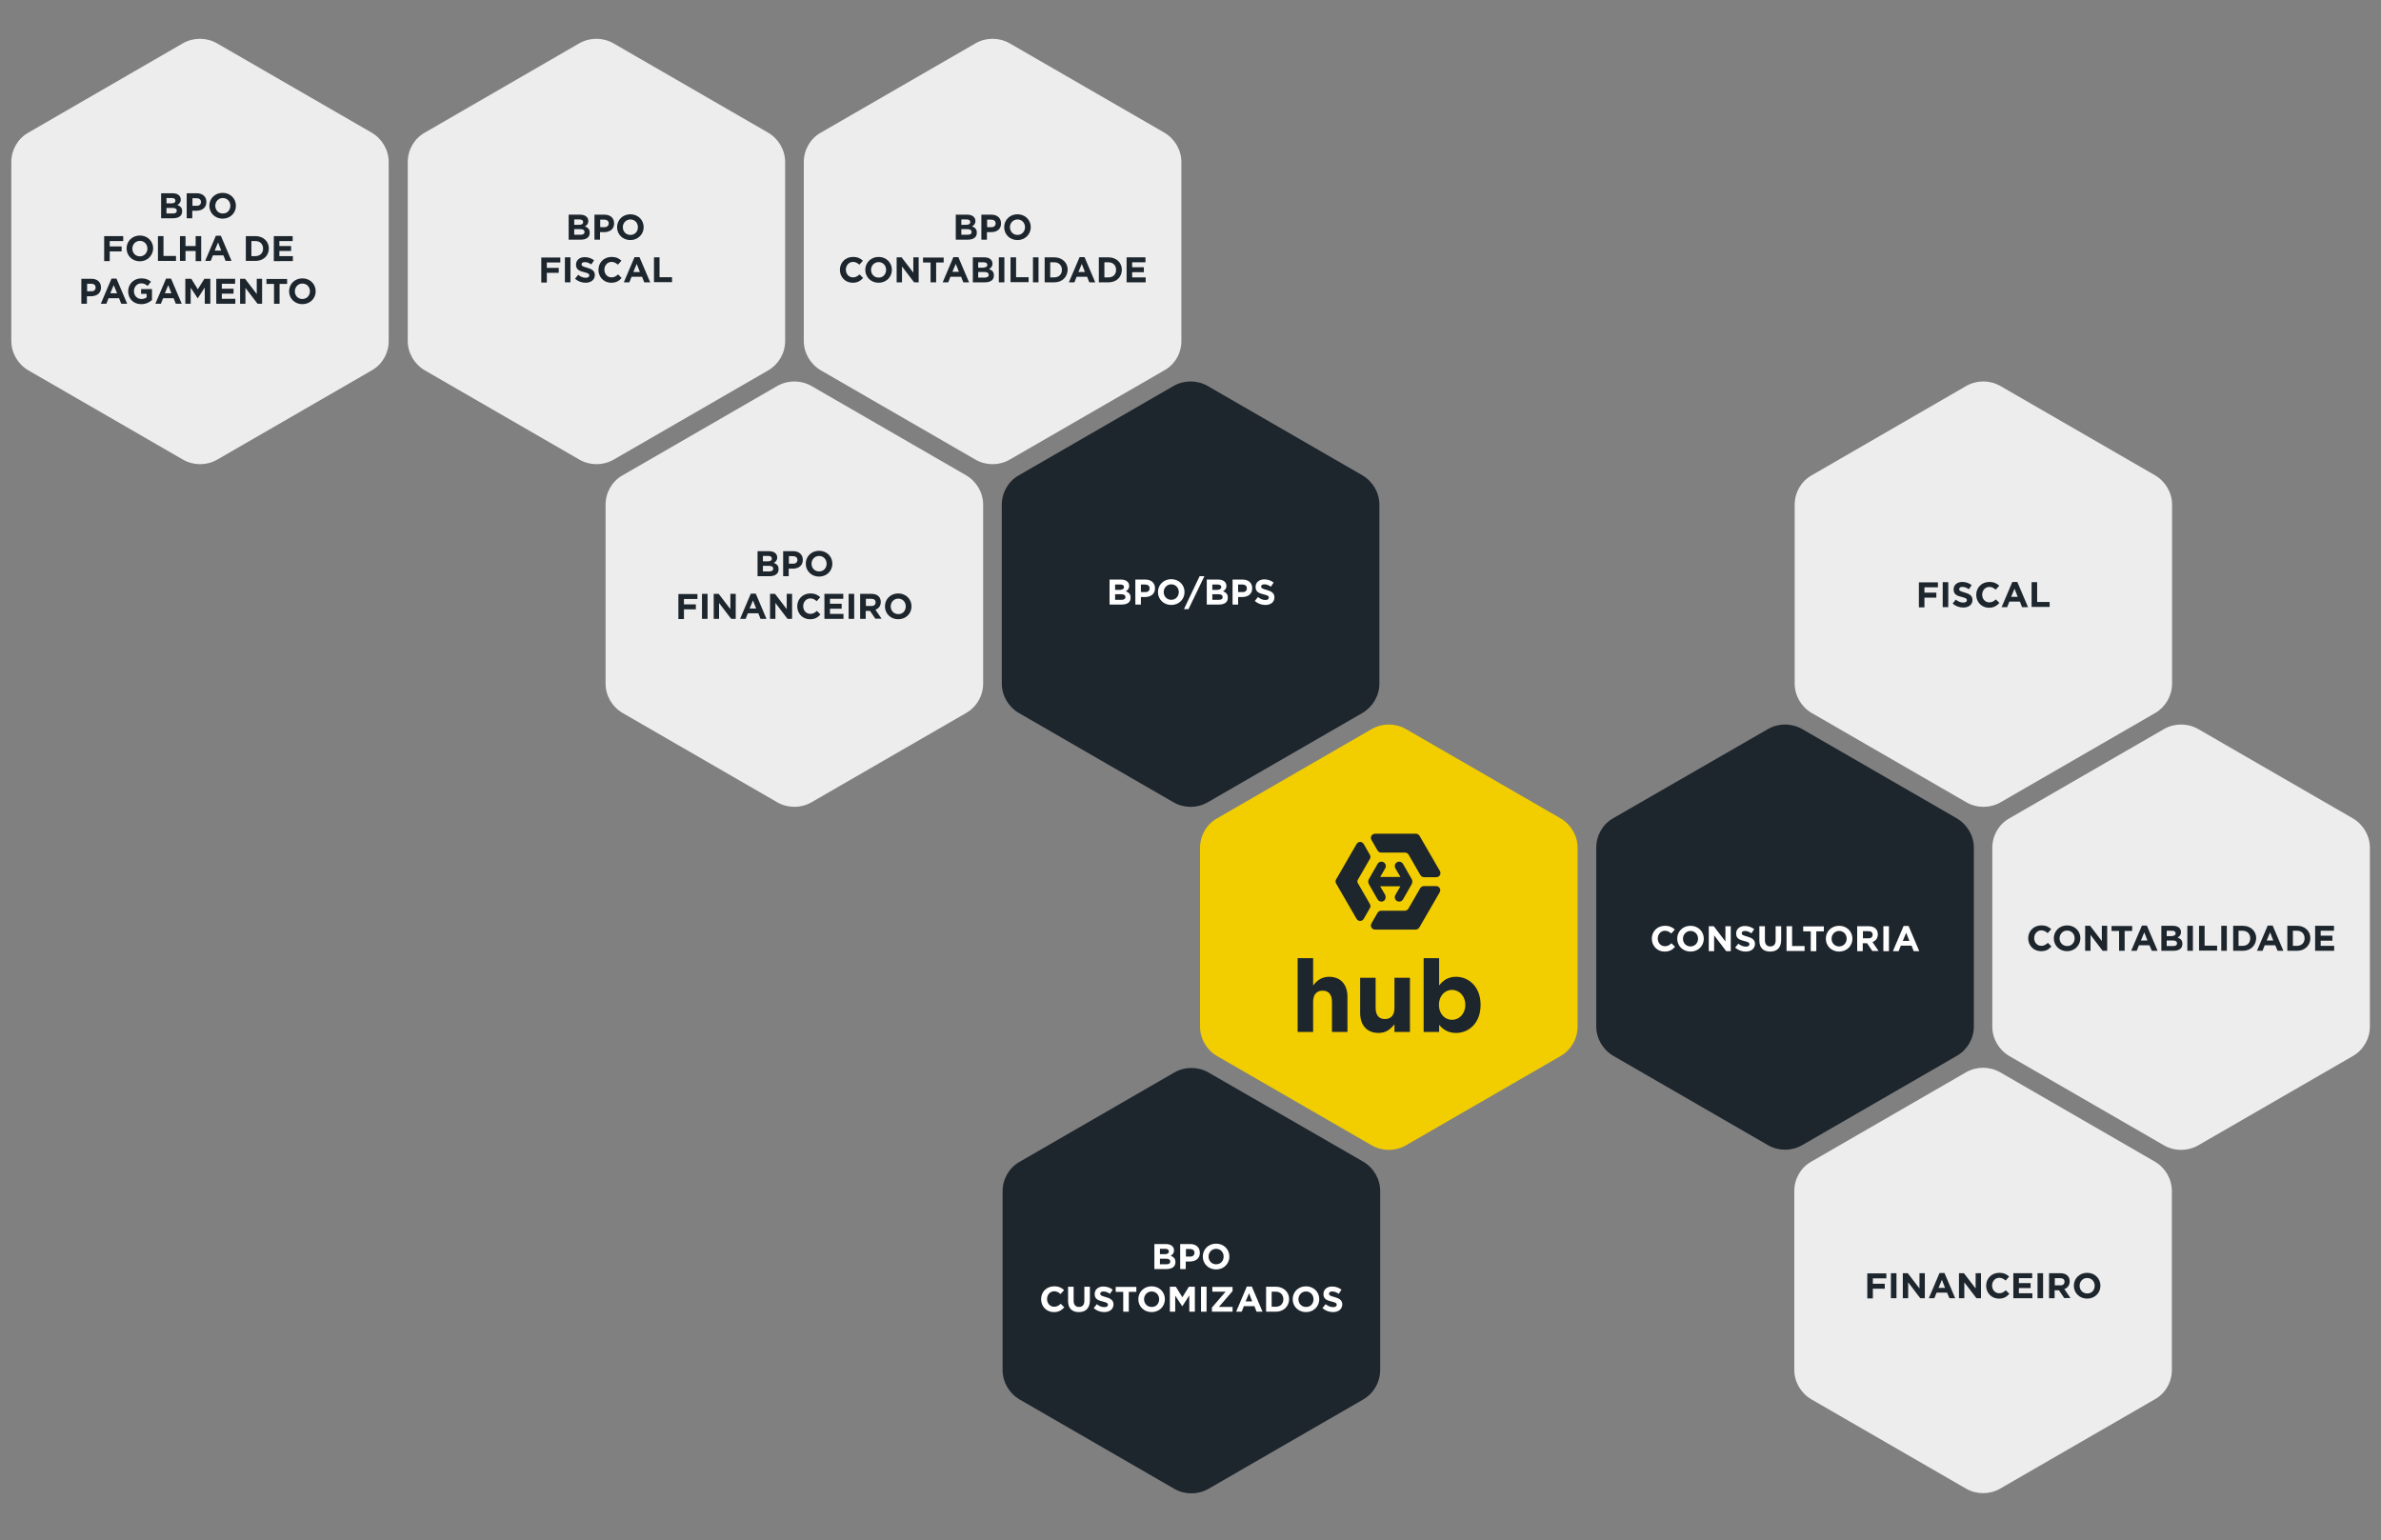 <svg xmlns="http://www.w3.org/2000/svg" xmlns:xlink="http://www.w3.org/1999/xlink" id="Camada_1" x="0px" y="0px" viewBox="0 0 1200 776.3" style="enable-background:new 0 0 1200 776.3;" xml:space="preserve">
<rect x="0" y="0" width="1200" height="776.3" fill="#808080" stroke="none"/>
<style type="text/css">
	.st0{fill:#F2CD00;}
	.st1{fill:#1D252D;}
	.st2{fill:#EDEDED;}
	.st3{fill:#FFFFFF;}
</style>
<path class="st0" d="M795.1,517.4v-90.1c0-6.1-3.3-11.7-8.5-14.8l-78.1-45.1c-5.3-3-11.8-3-17.1,0l-78.1,45.1  c-5.3,3-8.5,8.7-8.5,14.8v90.1c0,6.1,3.3,11.7,8.5,14.8l78.1,45.1c5.3,3,11.8,3,17.1,0l78.1-45.1  C791.9,529.1,795.1,523.4,795.1,517.4z"></path>
<path class="st1" d="M994.8,517.4v-90.1c0-6.1-3.3-11.7-8.5-14.8l-78.1-45.1c-5.3-3-11.8-3-17.1,0L813,412.4  c-5.3,3-8.5,8.7-8.5,14.8v90.1c0,6.1,3.3,11.7,8.5,14.8l78.1,45.1c5.3,3,11.8,3,17.1,0l78.1-45.1  C991.5,529.1,994.8,523.4,994.8,517.4z"></path>
<path class="st2" d="M1094.6,690.4v-90.1c0-6.1-3.3-11.7-8.5-14.8l-78.1-45.1c-5.3-3-11.8-3-17.1,0l-78.1,45.1  c-5.3,3-8.5,8.7-8.5,14.8v90.1c0,6.1,3.3,11.7,8.5,14.8l78.1,45.1c5.3,3,11.8,3,17.1,0l78.1-45.1  C1091.4,702.2,1094.6,696.5,1094.6,690.4z"></path>
<path class="st1" d="M695.6,690.4v-90.1c0-6.1-3.3-11.7-8.5-14.8L609,540.5c-5.3-3-11.8-3-17.1,0l-78.1,45.1  c-5.3,3-8.5,8.7-8.5,14.8v90.1c0,6.1,3.3,11.7,8.5,14.8l78.1,45.1c5.3,3,11.8,3,17.1,0l78.1-45.1  C692.4,702.2,695.6,696.5,695.6,690.4z"></path>
<path class="st2" d="M1194.4,517.4v-90.1c0-6.1-3.3-11.7-8.5-14.8l-78.1-45.1c-5.3-3-11.8-3-17.1,0l-78.1,45.1  c-5.3,3-8.5,8.7-8.5,14.8v90.1c0,6.1,3.3,11.7,8.5,14.8l78.1,45.1c5.3,3,11.8,3,17.1,0l78.1-45.1  C1191.2,529.1,1194.4,523.4,1194.4,517.4z"></path>
<path class="st2" d="M1094.7,344.5v-90.1c0-6.1-3.3-11.7-8.5-14.8l-78.1-45.1c-5.3-3-11.8-3-17.1,0L913,239.6  c-5.3,3-8.5,8.7-8.5,14.8v90.1c0,6.1,3.3,11.7,8.5,14.8l78.1,45.1c5.3,3,11.8,3,17.1,0l78.1-45.1  C1091.5,356.2,1094.7,350.6,1094.7,344.5z"></path>
<path class="st2" d="M495.5,344.5v-90.1c0-6.1-3.3-11.7-8.5-14.8l-78.1-45.1c-5.3-3-11.8-3-17.1,0l-78.1,45.1  c-5.3,3-8.5,8.7-8.5,14.8v90.1c0,6.1,3.3,11.7,8.5,14.8l78.1,45.1c5.3,3,11.8,3,17.1,0l78.1-45.1  C492.3,356.2,495.5,350.6,495.5,344.5z"></path>
<path class="st1" d="M695.2,344.5v-90.1c0-6.1-3.3-11.7-8.5-14.8l-78.1-45.1c-5.3-3-11.8-3-17.1,0l-78.1,45.1  c-5.3,3-8.5,8.7-8.5,14.8v90.1c0,6.1,3.3,11.7,8.5,14.8l78.1,45.1c5.3,3,11.8,3,17.1,0l78.1-45.1  C691.9,356.2,695.2,350.6,695.2,344.5z"></path>
<path class="st2" d="M595.4,171.9V81.7c0-6.1-3.3-11.7-8.5-14.8l-78.1-45.1c-5.3-3-11.8-3-17.1,0l-78.1,45.1  c-5.3,3-8.5,8.7-8.5,14.8v90.1c0,6.1,3.3,11.7,8.5,14.8l78.1,45.1c5.3,3,11.8,3,17.1,0l78.1-45.1C592.2,183.6,595.4,178,595.4,171.9  z"></path>
<path class="st2" d="M395.7,171.9V81.7c0-6.1-3.3-11.7-8.5-14.8l-78.1-45.1c-5.3-3-11.8-3-17.1,0L214,66.9c-5.3,3-8.5,8.7-8.5,14.8  v90.1c0,6.1,3.3,11.7,8.5,14.8l78.1,45.1c5.3,3,11.8,3,17.1,0l78.1-45.1C392.4,183.6,395.7,178,395.7,171.9z"></path>
<path class="st2" d="M195.9,171.9V81.7c0-6.1-3.3-11.7-8.5-14.8l-78.1-45.1c-5.3-3-11.8-3-17.1,0L14.2,66.9c-5.3,3-8.5,8.7-8.5,14.8  v90.1c0,6.1,3.3,11.7,8.5,14.8l78.1,45.1c5.3,3,11.8,3,17.1,0l78.1-45.1C192.7,183.6,195.9,178,195.9,171.9z"></path>
<g>
	<path class="st1" d="M671.3,520.1v-15.2c0-3.7-1.7-5.6-4.7-5.6c-3,0-4.8,1.9-4.8,5.6v15.2H654v-37.2h7.8v13.8   c1.8-2.3,4.1-4.4,8-4.4c5.9,0,9.3,3.9,9.3,10.1v17.7H671.3z"></path>
	<path class="st1" d="M702.8,520.1v-3.9c-1.8,2.3-4.1,4.4-8,4.4c-5.9,0-9.3-3.9-9.3-10.1v-17.7h7.8V508c0,3.7,1.7,5.6,4.7,5.6   c3,0,4.8-1.9,4.8-5.6v-15.2h7.8v27.3H702.8z"></path>
	<path class="st1" d="M733.8,520.6c-4.1,0-6.7-1.9-8.5-4.1v3.6h-7.8v-37.2h7.8v13.8c1.9-2.5,4.5-4.4,8.5-4.4c6.4,0,12.4,5,12.4,14.1   v0.1C746.2,515.6,740.3,520.6,733.8,520.6z M738.5,506.4c0-4.5-3.1-7.5-6.7-7.5c-3.6,0-6.6,3-6.6,7.5v0.1c0,4.5,3,7.5,6.6,7.5   c3.6,0,6.7-3,6.7-7.5V506.4z"></path>
</g>
<path class="st1" d="M709.8,458l6-10.4c0.4-0.6,1.1-1,1.8-1h6.2c1.6,0,2.6,1.7,1.8,3.1l-10.3,17.8c-0.4,0.6-1.1,1-1.8,1h-20.5  c-1.6,0-2.6-1.7-1.8-3.1l3.1-5.4c0.4-0.6,1.1-1,1.8-1h12C708.7,459,709.4,458.6,709.8,458z M684.4,443.3l6-10.4  c0.4-0.6,0.4-1.4,0-2.1l-3.1-5.4c-0.8-1.4-2.8-1.4-3.6,0l-10.3,17.8c-0.4,0.6-0.4,1.4,0,2.1l10.3,17.8c0.8,1.4,2.8,1.4,3.6,0  l3.1-5.4c0.4-0.6,0.4-1.4,0-2.1l-6-10.4C684,444.7,684,443.9,684.4,443.3z M691.2,423.3l3.1,5.4c0.4,0.6,1.1,1,1.8,1h12  c0.7,0,1.4,0.4,1.8,1l6,10.4c0.4,0.6,1.1,1,1.8,1h6.2c1.6,0,2.6-1.7,1.8-3.1l-10.3-17.8c-0.4-0.6-1.1-1-1.8-1h-20.5  C691.4,420.2,690.4,421.9,691.2,423.3z M707.1,435.4c-0.7-1.1-2.2-1.5-3.2-0.7c-1,0.7-1.2,2-0.6,3l2.5,4.3h-10.2l2.5-4.3  c0.6-1,0.4-2.3-0.6-3c-1.1-0.8-2.6-0.4-3.2,0.7l-4.4,7.7c-0.4,0.8-0.4,1.7,0,2.5l4.4,7.7c0.4,0.7,1.2,1.1,1.9,1.1  c0.5,0,0.9-0.1,1.3-0.4c0.9-0.7,1.1-2,0.6-3l-2.5-4.3h10.2l-2.5,4.3c-0.6,1-0.4,2.3,0.6,3c0.4,0.3,0.9,0.4,1.3,0.4  c0.8,0,1.5-0.4,1.9-1.1l4.4-7.7c0.4-0.8,0.4-1.7,0-2.5L707.1,435.4z"></path>
<g>
	<g>
		<path class="st3" d="M565.2,304.7h-6v-12.6h5.8c2.6,0,4.1,1.3,4.1,3.2v0c0,1.4-0.8,2.2-1.7,2.7c1.5,0.6,2.4,1.4,2.4,3.1v0    C569.9,303.6,568.1,304.7,565.2,304.7z M566.5,295.9c0-0.8-0.6-1.3-1.8-1.3h-2.7v2.7h2.5C565.7,297.2,566.5,296.8,566.5,295.9    L566.5,295.9z M567.2,300.9c0-0.8-0.6-1.4-2-1.4h-3.2v2.8h3.3C566.4,302.3,567.2,301.9,567.2,300.9L567.2,300.9z"></path>
		<path class="st3" d="M577.1,300.9H575v3.8h-2.8v-12.6h5.1c3,0,4.8,1.8,4.8,4.3v0C582.2,299.4,579.9,300.9,577.1,300.9z     M579.4,296.5c0-1.2-0.9-1.9-2.2-1.9H575v3.8h2.2C578.5,298.5,579.4,297.7,579.4,296.5L579.4,296.5z"></path>
		<path class="st3" d="M590.3,304.9c-3.9,0-6.7-2.9-6.7-6.5v0c0-3.6,2.8-6.5,6.7-6.5c3.9,0,6.7,2.9,6.7,6.5v0    C597,302,594.2,304.9,590.3,304.9z M594.1,298.4c0-2.2-1.6-3.9-3.8-3.9c-2.2,0-3.8,1.8-3.8,3.9v0c0,2.2,1.6,3.9,3.8,3.9    S594.1,300.6,594.1,298.4L594.1,298.4z"></path>
		<path class="st3" d="M607,290.4l-8,16.6h-2.3l7.9-16.6H607z"></path>
		<path class="st3" d="M614.2,304.7h-6v-12.6h5.8c2.6,0,4.1,1.3,4.1,3.2v0c0,1.4-0.8,2.2-1.7,2.7c1.5,0.6,2.4,1.4,2.4,3.1v0    C618.9,303.6,617.1,304.7,614.2,304.7z M615.5,295.9c0-0.8-0.6-1.3-1.8-1.3H611v2.7h2.5C614.7,297.2,615.5,296.8,615.5,295.9    L615.5,295.9z M616.2,300.9c0-0.8-0.6-1.4-2-1.4H611v2.8h3.3C615.5,302.3,616.2,301.9,616.2,300.9L616.2,300.9z"></path>
		<path class="st3" d="M626.1,300.9H624v3.8h-2.8v-12.6h5.1c3,0,4.8,1.8,4.8,4.3v0C631.2,299.4,628.9,300.9,626.1,300.9z     M628.4,296.5c0-1.2-0.9-1.9-2.2-1.9H624v3.8h2.2C627.6,298.5,628.4,297.7,628.4,296.5L628.4,296.5z"></path>
		<path class="st3" d="M637.7,304.9c-1.9,0-3.8-0.7-5.3-2l1.6-2c1.1,0.9,2.3,1.5,3.7,1.5c1.1,0,1.8-0.4,1.8-1.2v0    c0-0.7-0.4-1.1-2.5-1.6c-2.5-0.6-4.2-1.3-4.2-3.8v0c0-2.3,1.8-3.8,4.4-3.8c1.8,0,3.4,0.6,4.7,1.6l-1.4,2.1    c-1.1-0.8-2.2-1.2-3.3-1.2s-1.6,0.5-1.6,1.1v0c0,0.8,0.5,1.1,2.7,1.7c2.5,0.7,4,1.6,4,3.8v0C642.3,303.5,640.4,304.9,637.7,304.9z    "></path>
	</g>
</g>
<g>
	<g>
		<path class="st3" d="M838.9,479.6c-3.7,0-6.4-2.9-6.4-6.5v0c0-3.6,2.7-6.5,6.6-6.5c2.4,0,3.8,0.8,5,1.9l-1.8,2    c-1-0.9-2-1.4-3.2-1.4c-2.1,0-3.6,1.8-3.6,3.9v0c0,2.2,1.5,3.9,3.6,3.9c1.4,0,2.3-0.6,3.3-1.5l1.8,1.8    C842.8,478.8,841.3,479.6,838.9,479.6z"></path>
		<path class="st3" d="M852,479.6c-3.9,0-6.7-2.9-6.7-6.5v0c0-3.6,2.8-6.5,6.7-6.5c3.9,0,6.7,2.9,6.7,6.5v0    C858.7,476.7,855.9,479.6,852,479.6z M855.8,473.1c0-2.2-1.6-3.9-3.8-3.9c-2.2,0-3.8,1.8-3.8,3.9v0c0,2.2,1.6,3.9,3.8,3.9    S855.8,475.3,855.8,473.1L855.8,473.1z"></path>
		<path class="st3" d="M870,479.4l-6.1-8v8h-2.7v-12.6h2.5l5.9,7.7v-7.7h2.7v12.6H870z"></path>
		<path class="st3" d="M879.8,479.6c-1.9,0-3.8-0.7-5.3-2l1.6-2c1.1,0.9,2.3,1.5,3.8,1.5c1.1,0,1.8-0.4,1.8-1.2v0    c0-0.7-0.4-1.1-2.5-1.6c-2.5-0.6-4.2-1.3-4.2-3.8v0c0-2.3,1.8-3.8,4.4-3.8c1.8,0,3.4,0.6,4.7,1.6l-1.4,2.1    c-1.1-0.8-2.2-1.2-3.3-1.2s-1.6,0.5-1.6,1.1v0c0,0.8,0.5,1.1,2.7,1.7c2.5,0.7,4,1.6,4,3.8v0C884.4,478.2,882.5,479.6,879.8,479.6z    "></path>
		<path class="st3" d="M892.1,479.6c-3.4,0-5.4-1.9-5.4-5.6v-7.2h2.8v7.1c0,2,1,3.1,2.7,3.1c1.7,0,2.7-1,2.7-3v-7.2h2.8v7.1    C897.6,477.8,895.5,479.6,892.1,479.6z"></path>
		<path class="st3" d="M900.4,479.4v-12.6h2.8v10h6.3v2.5H900.4z"></path>
		<path class="st3" d="M915.4,469.4v10h-2.8v-10h-3.8v-2.5h10.4v2.5H915.4z"></path>
		<path class="st3" d="M926.9,479.6c-3.9,0-6.7-2.9-6.7-6.5v0c0-3.6,2.8-6.5,6.7-6.5c3.9,0,6.7,2.9,6.7,6.5v0    C933.6,476.7,930.8,479.6,926.9,479.6z M930.7,473.1c0-2.2-1.6-3.9-3.8-3.9c-2.2,0-3.8,1.8-3.8,3.9v0c0,2.2,1.6,3.9,3.8,3.9    S930.7,475.3,930.7,473.1L930.7,473.1z"></path>
		<path class="st3" d="M943.7,479.4l-2.7-4h-2.2v4h-2.8v-12.6h5.7c3,0,4.7,1.6,4.7,4.1v0c0,2-1.1,3.3-2.7,3.9l3.1,4.5H943.7z     M943.8,471.1c0-1.2-0.8-1.8-2.2-1.8h-2.7v3.6h2.8C943,473,943.8,472.2,943.8,471.1L943.8,471.1z"></path>
		<path class="st3" d="M949.2,479.4v-12.6h2.8v12.6H949.2z"></path>
		<path class="st3" d="M964.5,479.4l-1.1-2.8H958l-1.1,2.8H954l5.4-12.7h2.5l5.4,12.7H964.5z M960.7,470.1l-1.7,4.1h3.3L960.7,470.1    z"></path>
	</g>
</g>
<g>
	<path class="st3" d="M587.8,639.6h-6V627h5.8c2.6,0,4.1,1.3,4.1,3.2v0c0,1.4-0.8,2.2-1.7,2.7c1.5,0.6,2.4,1.4,2.4,3.1v0   C592.5,638.4,590.7,639.6,587.8,639.6z M589.1,630.7c0-0.8-0.6-1.3-1.8-1.3h-2.7v2.7h2.5C588.3,632.1,589.1,631.7,589.1,630.7   L589.1,630.7z M589.8,635.8c0-0.8-0.6-1.4-2-1.4h-3.2v2.8h3.3C589.1,637.2,589.8,636.7,589.8,635.8L589.8,635.8z"></path>
	<path class="st3" d="M599.7,635.8h-2.1v3.8h-2.8V627h5.1c3,0,4.8,1.8,4.8,4.3v0C604.8,634.3,602.5,635.8,599.7,635.8z M602,631.4   c0-1.2-0.9-1.9-2.2-1.9h-2.1v3.8h2.2C601.2,633.4,602,632.5,602,631.4L602,631.4z"></path>
	<path class="st3" d="M612.9,639.8c-3.9,0-6.7-2.9-6.7-6.5v0c0-3.6,2.8-6.5,6.7-6.5c3.9,0,6.7,2.9,6.7,6.5v0   C619.6,636.9,616.8,639.8,612.9,639.8z M616.7,633.3c0-2.2-1.6-3.9-3.8-3.9c-2.2,0-3.8,1.8-3.8,3.9v0c0,2.2,1.6,3.9,3.8,3.9   C615.2,637.2,616.7,635.5,616.7,633.3L616.7,633.3z"></path>
	<path class="st3" d="M531.1,661.3c-3.7,0-6.4-2.9-6.4-6.5v0c0-3.6,2.7-6.5,6.6-6.5c2.4,0,3.8,0.8,5,1.9l-1.8,2   c-1-0.9-2-1.4-3.2-1.4c-2.1,0-3.6,1.8-3.6,3.9v0c0,2.2,1.5,3.9,3.6,3.9c1.4,0,2.3-0.6,3.3-1.5l1.8,1.8   C534.9,660.5,533.5,661.3,531.1,661.3z"></path>
	<path class="st3" d="M543.7,661.3c-3.4,0-5.4-1.9-5.4-5.6v-7.2h2.8v7.1c0,2,1,3.1,2.7,3.1c1.7,0,2.7-1,2.7-3v-7.2h2.8v7.1   C549.2,659.5,547,661.3,543.7,661.3z"></path>
	<path class="st3" d="M556.5,661.3c-1.9,0-3.8-0.7-5.3-2l1.6-2c1.1,0.9,2.3,1.5,3.8,1.5c1.1,0,1.8-0.4,1.8-1.2v0   c0-0.7-0.4-1.1-2.5-1.6c-2.5-0.6-4.2-1.3-4.2-3.8v0c0-2.3,1.8-3.8,4.4-3.8c1.8,0,3.4,0.6,4.7,1.6l-1.4,2.1   c-1.1-0.8-2.2-1.2-3.3-1.2s-1.6,0.5-1.6,1.1v0c0,0.8,0.5,1.1,2.7,1.7c2.5,0.7,4,1.6,4,3.8v0C561.1,659.9,559.2,661.3,556.5,661.3z"></path>
	<path class="st3" d="M568.9,651.1v10h-2.8v-10h-3.8v-2.5h10.4v2.5H568.9z"></path>
	<path class="st3" d="M580.4,661.3c-3.9,0-6.7-2.9-6.7-6.5v0c0-3.6,2.8-6.5,6.7-6.5c3.9,0,6.7,2.9,6.7,6.5v0   C587.1,658.4,584.3,661.3,580.4,661.3z M584.2,654.8c0-2.2-1.6-3.9-3.8-3.9s-3.8,1.8-3.8,3.9v0c0,2.2,1.6,3.9,3.8,3.9   C582.7,658.8,584.2,657,584.2,654.8L584.2,654.8z"></path>
	<path class="st3" d="M599.4,661.1v-8.2l-3.5,5.4h-0.1l-3.5-5.3v8.1h-2.7v-12.6h3l3.3,5.3l3.3-5.3h3v12.6H599.4z"></path>
	<path class="st3" d="M605.3,661.1v-12.6h2.8v12.6H605.3z"></path>
	<path class="st3" d="M610.8,661.1V659l6.9-8H611v-2.4h10.2v2.1l-6.9,8h6.9v2.4H610.8z"></path>
	<path class="st3" d="M633.3,661.1l-1.1-2.8h-5.3l-1.1,2.8h-2.8l5.4-12.7h2.5l5.4,12.7H633.3z M629.5,651.8l-1.7,4.1h3.3   L629.5,651.8z"></path>
	<path class="st3" d="M643,661.1h-4.9v-12.6h4.9c3.9,0,6.7,2.7,6.7,6.2v0C649.7,658.4,646.9,661.1,643,661.1z M646.8,654.8   c0-2.2-1.5-3.8-3.8-3.8h-2.1v7.6h2.1C645.3,658.6,646.8,657.1,646.8,654.8L646.8,654.8z"></path>
	<path class="st3" d="M658.2,661.3c-3.9,0-6.7-2.9-6.7-6.5v0c0-3.6,2.8-6.5,6.7-6.5c3.9,0,6.7,2.9,6.7,6.5v0   C664.9,658.4,662.1,661.3,658.2,661.3z M662,654.8c0-2.2-1.6-3.9-3.8-3.9c-2.2,0-3.8,1.8-3.8,3.9v0c0,2.2,1.6,3.9,3.8,3.9   C660.5,658.8,662,657,662,654.8L662,654.8z"></path>
	<path class="st3" d="M671.8,661.3c-1.9,0-3.8-0.7-5.3-2l1.6-2c1.1,0.9,2.3,1.5,3.8,1.5c1.1,0,1.8-0.4,1.8-1.2v0   c0-0.7-0.4-1.1-2.5-1.6c-2.5-0.6-4.2-1.3-4.2-3.8v0c0-2.3,1.8-3.8,4.4-3.8c1.8,0,3.4,0.6,4.7,1.6l-1.4,2.1   c-1.1-0.8-2.2-1.2-3.3-1.2s-1.6,0.5-1.6,1.1v0c0,0.8,0.5,1.1,2.7,1.7c2.5,0.7,4,1.6,4,3.8v0C676.4,659.9,674.5,661.3,671.8,661.3z"></path>
</g>
<g>
	<path class="st1" d="M387.8,290.4h-6v-12.6h5.8c2.6,0,4.1,1.3,4.1,3.2v0c0,1.4-0.8,2.2-1.7,2.7c1.5,0.6,2.4,1.4,2.4,3.1v0   C392.5,289.2,390.6,290.4,387.8,290.4z M389,281.5c0-0.8-0.6-1.3-1.8-1.3h-2.7v2.7h2.5C388.2,282.9,389,282.5,389,281.5L389,281.5z    M389.7,286.6c0-0.8-0.6-1.4-2-1.4h-3.2v2.8h3.3C389,288,389.7,287.5,389.7,286.6L389.7,286.6z"></path>
	<path class="st1" d="M399.6,286.6h-2.1v3.8h-2.8v-12.6h5.1c3,0,4.8,1.8,4.8,4.3v0C404.7,285.1,402.4,286.6,399.6,286.6z    M401.9,282.2c0-1.2-0.9-1.9-2.2-1.9h-2.1v3.8h2.2C401.1,284.1,401.9,283.3,401.9,282.2L401.9,282.2z"></path>
	<path class="st1" d="M412.8,290.6c-3.9,0-6.7-2.9-6.7-6.5v0c0-3.6,2.8-6.5,6.7-6.5c3.9,0,6.7,2.9,6.7,6.5v0   C419.5,287.7,416.7,290.6,412.8,290.6z M416.6,284.1c0-2.2-1.6-3.9-3.8-3.9s-3.8,1.8-3.8,3.9v0c0,2.2,1.6,3.9,3.8,3.9   C415.1,288,416.6,286.3,416.6,284.1L416.6,284.1z"></path>
	<path class="st1" d="M344.7,301.9v2.7h6v2.5h-6v4.9h-2.8v-12.6h9.6v2.5H344.7z"></path>
	<path class="st1" d="M353.8,311.9v-12.6h2.8v12.6H353.8z"></path>
	<path class="st1" d="M368.5,311.9l-6.1-8v8h-2.7v-12.6h2.5l5.9,7.7v-7.7h2.7v12.6H368.5z"></path>
	<path class="st1" d="M383.3,311.9l-1.1-2.8h-5.3l-1.1,2.8h-2.8l5.4-12.7h2.5l5.4,12.7H383.3z M379.5,302.6l-1.7,4.1h3.3   L379.5,302.6z"></path>
	<path class="st1" d="M396.9,311.9l-6.1-8v8h-2.7v-12.6h2.5l5.9,7.7v-7.7h2.7v12.6H396.9z"></path>
	<path class="st1" d="M408.2,312.1c-3.7,0-6.4-2.9-6.4-6.5v0c0-3.6,2.7-6.5,6.6-6.5c2.4,0,3.8,0.8,5,1.9l-1.8,2   c-1-0.9-2-1.4-3.2-1.4c-2.1,0-3.6,1.8-3.6,3.9v0c0,2.2,1.5,3.9,3.6,3.9c1.4,0,2.3-0.6,3.3-1.5l1.8,1.8   C412,311.3,410.6,312.1,408.2,312.1z"></path>
	<path class="st1" d="M415.5,311.9v-12.6h9.5v2.5h-6.7v2.5h5.9v2.5h-5.9v2.6h6.8v2.5H415.5z"></path>
	<path class="st1" d="M427.7,311.9v-12.6h2.8v12.6H427.7z"></path>
	<path class="st1" d="M441.2,311.9l-2.7-4h-2.2v4h-2.8v-12.6h5.7c3,0,4.7,1.6,4.7,4.1v0c0,2-1.1,3.3-2.7,3.9l3.1,4.5H441.2z    M441.3,303.6c0-1.2-0.8-1.8-2.2-1.8h-2.7v3.6h2.8C440.5,305.5,441.3,304.7,441.3,303.6L441.3,303.6z"></path>
	<path class="st1" d="M452.7,312.1c-3.9,0-6.7-2.9-6.7-6.5v0c0-3.6,2.8-6.5,6.7-6.5c3.9,0,6.7,2.9,6.7,6.5v0   C459.4,309.2,456.6,312.1,452.7,312.1z M456.5,305.6c0-2.2-1.6-3.9-3.8-3.9s-3.8,1.8-3.8,3.9v0c0,2.2,1.6,3.9,3.8,3.9   C455,309.6,456.5,307.8,456.5,305.6L456.5,305.6z"></path>
</g>
<g>
	<path class="st1" d="M969.9,296v2.7h6v2.5h-6v4.9h-2.8v-12.6h9.6v2.5H969.9z"></path>
	<path class="st1" d="M979.1,306v-12.6h2.8V306H979.1z"></path>
	<path class="st1" d="M989.4,306.2c-1.9,0-3.8-0.7-5.3-2l1.6-2c1.1,0.9,2.3,1.5,3.8,1.5c1.1,0,1.8-0.4,1.8-1.2v0   c0-0.7-0.4-1.1-2.5-1.6c-2.5-0.6-4.2-1.3-4.2-3.8v0c0-2.3,1.8-3.8,4.4-3.8c1.8,0,3.4,0.6,4.7,1.6l-1.4,2.1   c-1.1-0.8-2.2-1.2-3.3-1.2s-1.6,0.5-1.6,1.1v0c0,0.8,0.5,1.1,2.7,1.7c2.5,0.7,4,1.6,4,3.8v0C994.1,304.8,992.2,306.2,989.4,306.2z"></path>
	<path class="st1" d="M1002.4,306.3c-3.7,0-6.4-2.9-6.4-6.5v0c0-3.6,2.7-6.5,6.6-6.5c2.4,0,3.8,0.8,5,1.9l-1.8,2   c-1-0.9-2-1.4-3.2-1.4c-2.1,0-3.6,1.8-3.6,3.9v0c0,2.2,1.5,3.9,3.6,3.9c1.4,0,2.3-0.6,3.3-1.5l1.8,1.8   C1006.2,305.4,1004.8,306.3,1002.4,306.3z"></path>
	<path class="st1" d="M1019.1,306l-1.1-2.8h-5.3l-1.1,2.8h-2.8l5.4-12.7h2.5l5.4,12.7H1019.1z M1015.3,296.7l-1.7,4.1h3.3   L1015.3,296.7z"></path>
	<path class="st1" d="M1023.9,306v-12.6h2.8v10h6.3v2.5H1023.9z"></path>
</g>
<g>
	<path class="st1" d="M1028.6,479.4c-3.7,0-6.4-2.9-6.4-6.5v0c0-3.6,2.7-6.5,6.6-6.5c2.4,0,3.8,0.8,5,1.9l-1.8,2   c-1-0.9-2-1.4-3.2-1.4c-2.1,0-3.6,1.8-3.6,3.9v0c0,2.2,1.5,3.9,3.6,3.9c1.4,0,2.3-0.6,3.3-1.5l1.8,1.8   C1032.5,478.6,1031.1,479.4,1028.6,479.4z"></path>
	<path class="st1" d="M1041.8,479.4c-3.9,0-6.7-2.9-6.7-6.5v0c0-3.6,2.8-6.5,6.7-6.5c3.9,0,6.7,2.9,6.7,6.5v0   C1048.4,476.5,1045.6,479.4,1041.8,479.4z M1045.6,472.9c0-2.2-1.6-3.9-3.8-3.9c-2.2,0-3.8,1.8-3.8,3.9v0c0,2.2,1.6,3.9,3.8,3.9   C1044,476.9,1045.6,475.1,1045.6,472.9L1045.6,472.9z"></path>
	<path class="st1" d="M1059.7,479.2l-6.1-8v8h-2.7v-12.6h2.5l5.9,7.7v-7.7h2.7v12.6H1059.7z"></path>
	<path class="st1" d="M1070.8,469.2v10h-2.8v-10h-3.8v-2.5h10.4v2.5H1070.8z"></path>
	<path class="st1" d="M1084.5,479.2l-1.2-2.8h-5.3l-1.1,2.8h-2.8l5.4-12.7h2.5l5.4,12.7H1084.5z M1080.7,469.9l-1.7,4.1h3.3   L1080.7,469.9z"></path>
	<path class="st1" d="M1095.3,479.2h-6v-12.6h5.8c2.6,0,4.1,1.3,4.1,3.2v0c0,1.4-0.8,2.2-1.7,2.7c1.5,0.6,2.4,1.4,2.4,3.1v0   C1100,478.1,1098.1,479.2,1095.3,479.2z M1096.5,470.4c0-0.8-0.6-1.3-1.8-1.3h-2.7v2.7h2.5C1095.8,471.7,1096.5,471.3,1096.5,470.4   L1096.5,470.4z M1097.2,475.4c0-0.8-0.6-1.4-2-1.4h-3.2v2.8h3.3C1096.5,476.8,1097.2,476.4,1097.2,475.4L1097.2,475.4z"></path>
	<path class="st1" d="M1102.4,479.2v-12.6h2.8v12.6H1102.4z"></path>
	<path class="st1" d="M1108.3,479.2v-12.6h2.8v10h6.3v2.5H1108.3z"></path>
	<path class="st1" d="M1119.5,479.2v-12.6h2.8v12.6H1119.5z"></path>
	<path class="st1" d="M1130.4,479.2h-4.9v-12.6h4.9c3.9,0,6.7,2.7,6.7,6.2v0C1137,476.5,1134.3,479.2,1130.4,479.2z M1134.1,472.9   c0-2.2-1.5-3.8-3.8-3.8h-2.1v7.6h2.1C1132.6,476.7,1134.1,475.2,1134.1,472.9L1134.1,472.9z"></path>
	<path class="st1" d="M1147.9,479.2l-1.2-2.8h-5.3l-1.1,2.8h-2.8l5.4-12.7h2.5l5.4,12.7H1147.9z M1144.1,469.9l-1.7,4.1h3.3   L1144.1,469.9z"></path>
	<path class="st1" d="M1157.7,479.2h-4.9v-12.6h4.9c3.9,0,6.7,2.7,6.7,6.2v0C1164.4,476.5,1161.6,479.2,1157.7,479.2z M1161.5,472.9   c0-2.2-1.5-3.8-3.8-3.8h-2.1v7.6h2.1C1159.9,476.7,1161.5,475.2,1161.5,472.9L1161.5,472.9z"></path>
	<path class="st1" d="M1166.8,479.2v-12.6h9.5v2.5h-6.7v2.5h5.9v2.5h-5.9v2.6h6.8v2.5H1166.8z"></path>
</g>
<g>
	<path class="st1" d="M943.9,644.3v2.7h6v2.5h-6v4.9h-2.8v-12.6h9.6v2.5H943.9z"></path>
	<path class="st1" d="M953,654.3v-12.6h2.8v12.6H953z"></path>
	<path class="st1" d="M967.8,654.3l-6.1-8v8h-2.7v-12.6h2.5l5.9,7.7v-7.7h2.7v12.6H967.8z"></path>
	<path class="st1" d="M982.5,654.3l-1.2-2.8H976l-1.1,2.8h-2.8l5.4-12.7h2.5l5.4,12.7H982.5z M978.7,645l-1.7,4.1h3.3L978.7,645z"></path>
	<path class="st1" d="M996.1,654.3l-6.1-8v8h-2.7v-12.6h2.5l5.9,7.7v-7.7h2.7v12.6H996.1z"></path>
	<path class="st1" d="M1007.4,654.5c-3.7,0-6.4-2.9-6.4-6.5v0c0-3.6,2.7-6.5,6.6-6.5c2.4,0,3.8,0.8,5,1.9l-1.8,2   c-1-0.9-2-1.4-3.2-1.4c-2.1,0-3.6,1.8-3.6,3.9v0c0,2.2,1.5,3.9,3.6,3.9c1.4,0,2.3-0.6,3.3-1.5l1.8,1.8   C1011.2,653.7,1009.8,654.5,1007.4,654.5z"></path>
	<path class="st1" d="M1014.7,654.3v-12.6h9.5v2.5h-6.7v2.5h5.9v2.5h-5.9v2.6h6.8v2.5H1014.7z"></path>
	<path class="st1" d="M1026.9,654.3v-12.6h2.8v12.6H1026.9z"></path>
	<path class="st1" d="M1040.4,654.3l-2.7-4h-2.2v4h-2.8v-12.6h5.7c3,0,4.7,1.6,4.7,4.1v0c0,2-1.1,3.3-2.7,3.9l3.1,4.5H1040.4z    M1040.5,646c0-1.2-0.8-1.8-2.2-1.8h-2.7v3.6h2.8C1039.7,647.9,1040.5,647.1,1040.5,646L1040.5,646z"></path>
	<path class="st1" d="M1051.9,654.5c-3.9,0-6.7-2.9-6.7-6.5v0c0-3.6,2.8-6.5,6.7-6.5s6.7,2.9,6.7,6.5v0   C1058.6,651.6,1055.8,654.5,1051.9,654.5z M1055.7,648c0-2.2-1.6-3.9-3.8-3.9c-2.2,0-3.8,1.8-3.8,3.9v0c0,2.2,1.6,3.9,3.8,3.9   C1054.2,652,1055.7,650.2,1055.7,648L1055.7,648z"></path>
</g>
<g>
	<path class="st1" d="M487.7,120.8h-6v-12.6h5.8c2.6,0,4.1,1.3,4.1,3.2v0c0,1.4-0.8,2.2-1.7,2.7c1.5,0.6,2.4,1.4,2.4,3.1v0   C492.4,119.6,490.5,120.8,487.7,120.8z M489,111.9c0-0.8-0.6-1.3-1.8-1.3h-2.7v2.7h2.5C488.2,113.3,489,112.9,489,111.9L489,111.9z    M489.7,116.9c0-0.8-0.6-1.4-2-1.4h-3.2v2.8h3.3C488.9,118.3,489.7,117.9,489.7,116.9L489.7,116.9z"></path>
	<path class="st1" d="M499.5,117h-2.1v3.8h-2.8v-12.6h5.1c3,0,4.8,1.8,4.8,4.3v0C504.6,115.5,502.4,117,499.5,117z M501.8,112.6   c0-1.2-0.9-1.9-2.2-1.9h-2.1v3.8h2.2C501,114.5,501.8,113.7,501.8,112.6L501.8,112.6z"></path>
	<path class="st1" d="M512.8,121c-3.9,0-6.7-2.9-6.7-6.5v0c0-3.6,2.8-6.5,6.7-6.5c3.9,0,6.7,2.9,6.7,6.5v0   C519.5,118,516.7,121,512.8,121z M516.6,114.5c0-2.2-1.6-3.9-3.8-3.9c-2.2,0-3.8,1.8-3.8,3.9v0c0,2.2,1.6,3.9,3.8,3.9   C515,118.4,516.6,116.7,516.6,114.5L516.6,114.5z"></path>
	<path class="st1" d="M429.7,142.5c-3.7,0-6.4-2.9-6.4-6.5v0c0-3.6,2.7-6.5,6.6-6.5c2.4,0,3.8,0.8,5,1.9l-1.8,2   c-1-0.9-2-1.4-3.2-1.4c-2.1,0-3.6,1.8-3.6,3.9v0c0,2.2,1.5,3.9,3.6,3.9c1.4,0,2.3-0.6,3.3-1.5l1.8,1.8   C433.5,141.7,432.1,142.5,429.7,142.5z"></path>
	<path class="st1" d="M442.8,142.5c-3.9,0-6.7-2.9-6.7-6.5v0c0-3.6,2.8-6.5,6.7-6.5c3.9,0,6.7,2.9,6.7,6.5v0   C449.5,139.6,446.7,142.5,442.8,142.5z M446.6,136c0-2.2-1.6-3.9-3.8-3.9c-2.2,0-3.8,1.8-3.8,3.9v0c0,2.2,1.6,3.9,3.8,3.9   C445,140,446.6,138.2,446.6,136L446.6,136z"></path>
	<path class="st1" d="M460.7,142.3l-6.1-8v8h-2.7v-12.6h2.5l5.9,7.7v-7.7h2.7v12.6H460.7z"></path>
	<path class="st1" d="M471.8,132.3v10H469v-10h-3.8v-2.5h10.4v2.5H471.8z"></path>
	<path class="st1" d="M485.5,142.3l-1.1-2.8H479l-1.1,2.8h-2.8l5.4-12.7h2.5l5.4,12.7H485.5z M481.7,133L480,137h3.3L481.7,133z"></path>
	<path class="st1" d="M496.3,142.3h-6v-12.6h5.8c2.6,0,4.1,1.3,4.1,3.2v0c0,1.4-0.8,2.2-1.7,2.7c1.5,0.6,2.4,1.4,2.4,3.1v0   C501,141.2,499.1,142.3,496.3,142.3z M497.6,133.5c0-0.8-0.6-1.3-1.8-1.3H493v2.7h2.5C496.8,134.8,497.6,134.4,497.6,133.5   L497.6,133.5z M498.3,138.5c0-0.8-0.6-1.4-2-1.4H493v2.8h3.3C497.5,139.9,498.3,139.5,498.3,138.5L498.3,138.5z"></path>
	<path class="st1" d="M503.4,142.3v-12.6h2.8v12.6H503.4z"></path>
	<path class="st1" d="M509.3,142.3v-12.6h2.8v10h6.3v2.5H509.3z"></path>
	<path class="st1" d="M520.6,142.3v-12.6h2.8v12.6H520.6z"></path>
	<path class="st1" d="M531.4,142.3h-4.9v-12.6h4.9c3.9,0,6.7,2.7,6.7,6.2v0C538,139.6,535.3,142.3,531.4,142.3z M535.2,136   c0-2.2-1.5-3.8-3.8-3.8h-2.1v7.6h2.1C533.6,139.8,535.2,138.3,535.2,136L535.2,136z"></path>
	<path class="st1" d="M549,142.3l-1.1-2.8h-5.3l-1.1,2.8h-2.8l5.4-12.7h2.5l5.4,12.7H549z M545.2,133l-1.7,4.1h3.3L545.2,133z"></path>
	<path class="st1" d="M558.7,142.3h-4.9v-12.6h4.9c3.9,0,6.7,2.7,6.7,6.2v0C565.4,139.6,562.7,142.3,558.7,142.3z M562.5,136   c0-2.2-1.5-3.8-3.8-3.8h-2.1v7.6h2.1C561,139.8,562.5,138.3,562.5,136L562.5,136z"></path>
	<path class="st1" d="M567.8,142.3v-12.6h9.5v2.5h-6.7v2.5h5.9v2.5h-5.9v2.6h6.8v2.5H567.8z"></path>
</g>
<g>
	<path class="st1" d="M292.6,120.8h-6v-12.6h5.8c2.6,0,4.1,1.3,4.1,3.2v0c0,1.4-0.8,2.2-1.7,2.7c1.5,0.6,2.4,1.4,2.4,3.1v0   C297.3,119.6,295.5,120.8,292.6,120.8z M293.9,111.9c0-0.8-0.6-1.3-1.8-1.3h-2.7v2.7h2.5C293.1,113.3,293.9,112.9,293.9,111.9   L293.9,111.9z M294.6,116.9c0-0.8-0.6-1.4-2-1.4h-3.2v2.8h3.3C293.8,118.3,294.6,117.9,294.6,116.9L294.6,116.9z"></path>
	<path class="st1" d="M304.5,117h-2.1v3.8h-2.8v-12.6h5.1c3,0,4.8,1.8,4.8,4.3v0C309.6,115.5,307.3,117,304.5,117z M306.8,112.6   c0-1.2-0.9-1.9-2.2-1.9h-2.1v3.8h2.2C305.9,114.5,306.8,113.7,306.8,112.6L306.8,112.6z"></path>
	<path class="st1" d="M317.7,121c-3.9,0-6.7-2.9-6.7-6.5v0c0-3.6,2.8-6.5,6.7-6.5c3.9,0,6.7,2.9,6.7,6.5v0   C324.4,118,321.6,121,317.7,121z M321.5,114.5c0-2.2-1.6-3.9-3.8-3.9c-2.2,0-3.8,1.8-3.8,3.9v0c0,2.2,1.6,3.9,3.8,3.9   C320,118.4,321.5,116.7,321.5,114.5L321.5,114.5z"></path>
	<path class="st1" d="M275.6,132.3v2.7h6v2.5h-6v4.9h-2.8v-12.6h9.6v2.5H275.6z"></path>
	<path class="st1" d="M284.7,142.3v-12.6h2.8v12.6H284.7z"></path>
	<path class="st1" d="M295.1,142.5c-1.9,0-3.8-0.7-5.3-2l1.6-2c1.1,0.9,2.3,1.5,3.8,1.5c1.1,0,1.8-0.4,1.8-1.2v0   c0-0.7-0.4-1.1-2.5-1.6c-2.5-0.6-4.2-1.3-4.2-3.8v0c0-2.3,1.8-3.8,4.4-3.8c1.8,0,3.4,0.6,4.7,1.6l-1.4,2.1   c-1.1-0.8-2.2-1.2-3.3-1.2c-1.1,0-1.6,0.5-1.6,1.1v0c0,0.8,0.5,1.1,2.7,1.7c2.5,0.7,4,1.6,4,3.8v0   C299.7,141.1,297.8,142.5,295.1,142.5z"></path>
	<path class="st1" d="M308,142.5c-3.7,0-6.4-2.9-6.4-6.5v0c0-3.6,2.7-6.5,6.6-6.5c2.4,0,3.8,0.8,5,1.9l-1.8,2c-1-0.9-2-1.4-3.2-1.4   c-2.1,0-3.6,1.8-3.6,3.9v0c0,2.2,1.5,3.9,3.6,3.9c1.4,0,2.3-0.6,3.3-1.5l1.8,1.8C311.9,141.7,310.4,142.5,308,142.5z"></path>
	<path class="st1" d="M324.7,142.3l-1.1-2.8h-5.3l-1.1,2.8h-2.8l5.4-12.7h2.5l5.4,12.7H324.7z M320.9,133l-1.7,4.1h3.3L320.9,133z"></path>
	<path class="st1" d="M329.6,142.3v-12.6h2.8v10h6.3v2.5H329.6z"></path>
</g>
<g>
	<path class="st1" d="M87.2,110h-6V97.4H87c2.6,0,4.1,1.3,4.1,3.2v0c0,1.4-0.8,2.2-1.7,2.7c1.5,0.6,2.4,1.4,2.4,3.1v0   C91.9,108.8,90,110,87.2,110z M88.4,101.1c0-0.8-0.6-1.3-1.8-1.3h-2.7v2.7h2.5C87.6,102.5,88.4,102.1,88.4,101.1L88.4,101.1z    M89.1,106.2c0-0.8-0.6-1.4-2-1.4h-3.2v2.8h3.3C88.4,107.6,89.1,107.1,89.1,106.2L89.1,106.2z"></path>
	<path class="st1" d="M99,106.2h-2.1v3.8h-2.8V97.4h5.1c3,0,4.8,1.8,4.8,4.3v0C104.1,104.7,101.8,106.2,99,106.2z M101.3,101.8   c0-1.2-0.9-1.9-2.2-1.9h-2.1v3.8h2.2C100.5,103.8,101.3,102.9,101.3,101.8L101.3,101.8z"></path>
	<path class="st1" d="M112.2,110.2c-3.9,0-6.7-2.9-6.7-6.5v0c0-3.6,2.8-6.5,6.7-6.5c3.9,0,6.7,2.9,6.7,6.5v0   C118.9,107.3,116.1,110.2,112.2,110.2z M116.1,103.7c0-2.2-1.6-3.9-3.8-3.9s-3.8,1.8-3.8,3.9v0c0,2.2,1.6,3.9,3.8,3.9   C114.5,107.7,116.1,105.9,116.1,103.7L116.1,103.7z"></path>
	<path class="st1" d="M55.3,121.5v2.7h6v2.5h-6v4.9h-2.8V119h9.6v2.5H55.3z"></path>
	<path class="st1" d="M70.5,131.7c-3.9,0-6.7-2.9-6.7-6.5v0c0-3.6,2.8-6.5,6.7-6.5c3.9,0,6.7,2.9,6.7,6.5v0   C77.1,128.8,74.3,131.7,70.5,131.7z M74.3,125.3c0-2.2-1.6-3.9-3.8-3.9s-3.8,1.8-3.8,3.9v0c0,2.2,1.6,3.9,3.8,3.9   C72.7,129.2,74.3,127.4,74.3,125.3L74.3,125.3z"></path>
	<path class="st1" d="M79.6,131.5V119h2.8v10h6.3v2.5H79.6z"></path>
	<path class="st1" d="M98.6,131.5v-5h-5.1v5h-2.8V119h2.8v5h5.1v-5h2.8v12.6H98.6z"></path>
	<path class="st1" d="M113.7,131.5l-1.1-2.8h-5.3l-1.1,2.8h-2.8l5.4-12.7h2.5l5.4,12.7H113.7z M109.9,122.2l-1.7,4.1h3.3   L109.9,122.2z"></path>
	<path class="st1" d="M128.8,131.5h-4.9V119h4.9c3.9,0,6.7,2.7,6.7,6.2v0C135.5,128.8,132.8,131.5,128.8,131.5z M132.6,125.3   c0-2.2-1.5-3.8-3.8-3.8h-2.1v7.6h2.1C131.1,129,132.6,127.5,132.6,125.3L132.6,125.3z"></path>
	<path class="st1" d="M138,131.5V119h9.5v2.5h-6.7v2.5h5.9v2.5h-5.9v2.6h6.8v2.5H138z"></path>
	<path class="st1" d="M45.9,149.3h-2.1v3.8H41v-12.6h5.1c3,0,4.8,1.8,4.8,4.3v0C51,147.8,48.7,149.3,45.9,149.3z M48.2,144.9   c0-1.2-0.9-1.9-2.2-1.9h-2.1v3.8H46C47.4,146.9,48.2,146,48.2,144.9L48.2,144.9z"></path>
	<path class="st1" d="M61.1,153.1l-1.1-2.8h-5.3l-1.1,2.8h-2.8l5.4-12.7h2.5l5.4,12.7H61.1z M57.3,143.7l-1.7,4.1H59L57.3,143.7z"></path>
	<path class="st1" d="M71.2,153.3c-3.9,0-6.6-2.7-6.6-6.5v0c0-3.6,2.8-6.5,6.6-6.5c2.3,0,3.6,0.6,4.9,1.7l-1.7,2.1   c-1-0.8-1.8-1.3-3.3-1.3c-2,0-3.6,1.8-3.6,3.9v0c0,2.3,1.6,4,3.8,4c1,0,1.9-0.3,2.6-0.8v-1.8h-2.8v-2.4h5.5v5.5   C75.3,152.4,73.5,153.3,71.2,153.3z"></path>
	<path class="st1" d="M88.6,153.1l-1.1-2.8h-5.3l-1.1,2.8h-2.8l5.4-12.7h2.5l5.4,12.7H88.6z M84.8,143.7l-1.7,4.1h3.3L84.8,143.7z"></path>
	<path class="st1" d="M103.2,153.1v-8.2l-3.5,5.4h-0.1l-3.5-5.3v8.1h-2.7v-12.6h3l3.3,5.3l3.3-5.3h3v12.6H103.2z"></path>
	<path class="st1" d="M109,153.1v-12.6h9.5v2.5h-6.7v2.5h5.9v2.5h-5.9v2.6h6.8v2.5H109z"></path>
	<path class="st1" d="M129.8,153.1l-6.1-8v8H121v-12.6h2.5l5.9,7.7v-7.7h2.7v12.6H129.8z"></path>
	<path class="st1" d="M140.9,143.1v10h-2.8v-10h-3.8v-2.5h10.4v2.5H140.9z"></path>
	<path class="st1" d="M152.4,153.3c-3.9,0-6.7-2.9-6.7-6.5v0c0-3.6,2.8-6.5,6.7-6.5c3.9,0,6.7,2.9,6.7,6.5v0   C159.1,150.4,156.3,153.3,152.4,153.3z M156.2,146.8c0-2.2-1.6-3.9-3.8-3.9s-3.8,1.8-3.8,3.9v0c0,2.2,1.6,3.9,3.8,3.9   S156.2,149,156.2,146.8L156.2,146.8z"></path>
</g>
</svg>